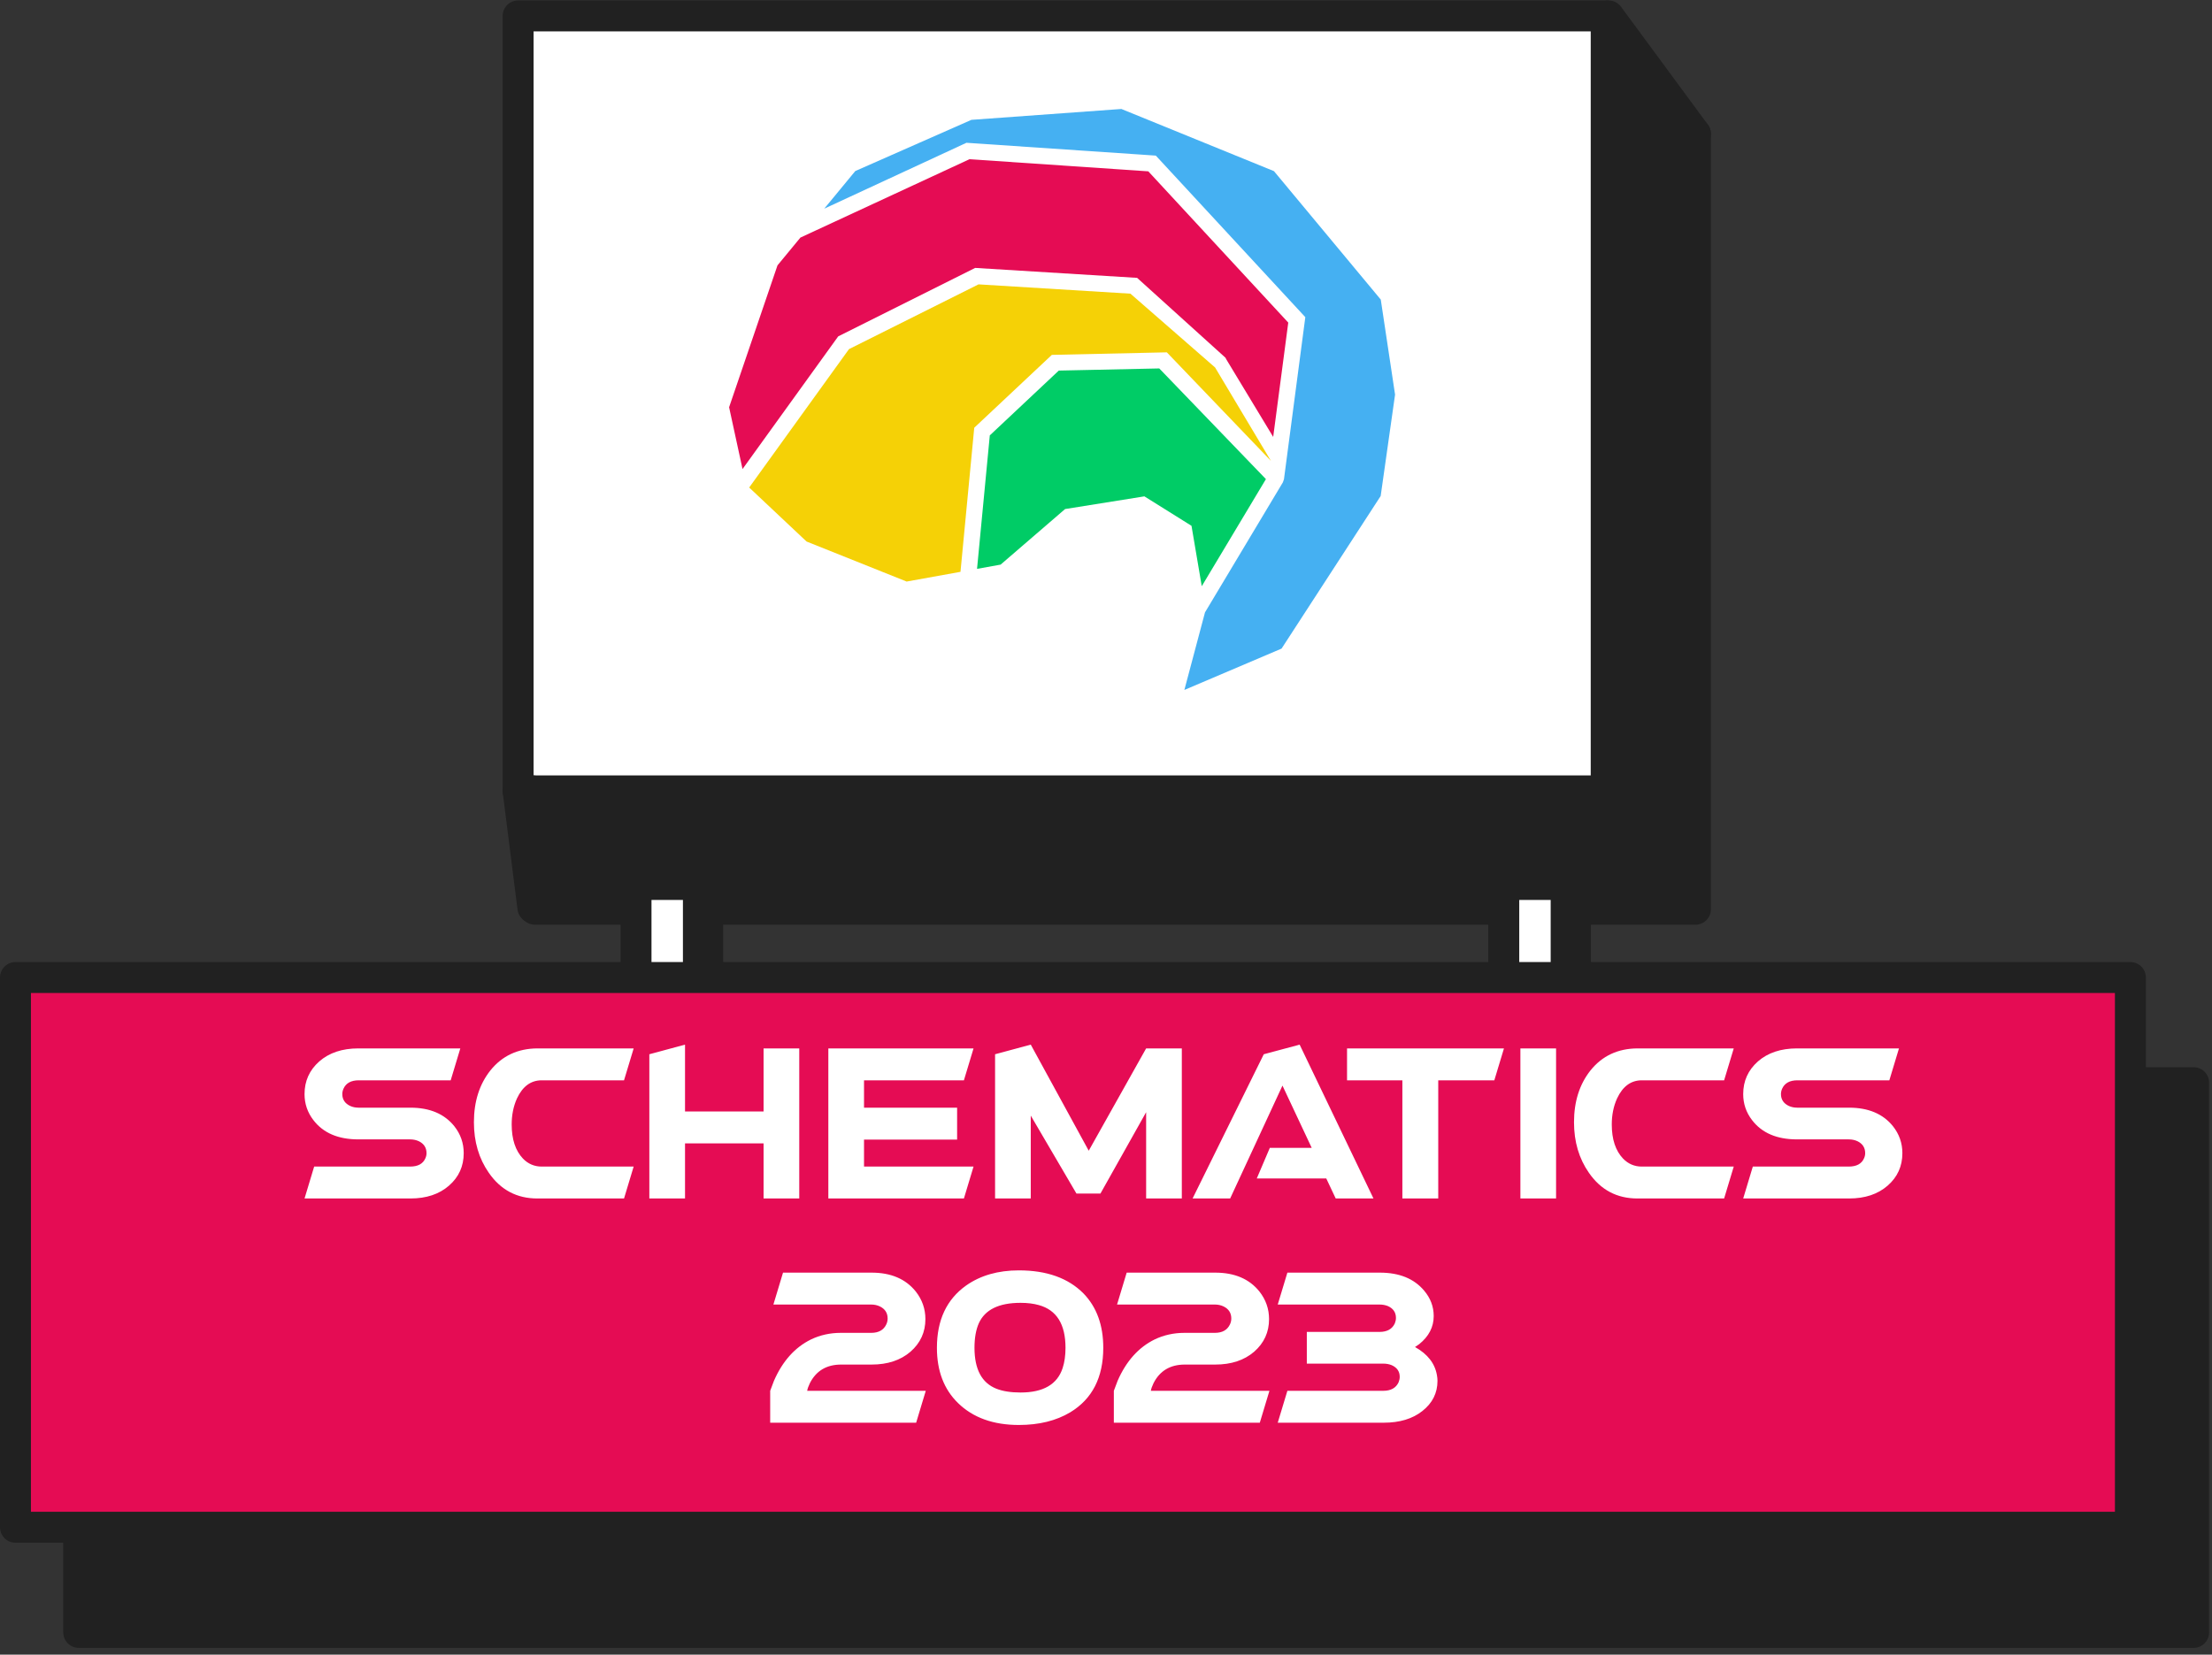 <svg width="286" height="214" viewBox="0 0 286 214" fill="none" xmlns="http://www.w3.org/2000/svg">
<rect x="0" y="0" width="286" height="214" fill="#333333" stroke="none"/>
<path d="M219.209 17.303H69.17V117.596H219.209V17.303Z" fill="#212121" stroke="#212121" stroke-width="4" stroke-linejoin="round"/>
<path d="M207.673 2.059H66.99V102.287H207.673V2.059Z" fill="white" stroke="#212121" stroke-width="4" stroke-linejoin="round"/>
<path d="M207.976 2.059L219.208 17.303H207.976V2.059Z" fill="#212121" stroke="#212121" stroke-width="4" stroke-linejoin="round"/>
<path d="M68.898 117.392L66.99 102.287H68.897L68.898 117.392Z" fill="#212121" stroke="#212121" stroke-width="4" stroke-linejoin="round"/>
<path d="M91.502 115.591H83.438V137.427H91.502V115.591Z" fill="#212121" stroke="#212121" stroke-width="4" stroke-linejoin="round"/>
<path d="M90.299 114.388H82.234V136.223H90.299V114.388Z" fill="white" stroke="#212121" stroke-width="4" stroke-linejoin="round"/>
<path d="M90.3 114.388L91.504 115.591H90.3V114.388Z" fill="#212121" stroke="#212121" stroke-width="4" stroke-linejoin="round"/>
<path d="M83.438 137.427L82.234 136.224H83.438V137.427Z" fill="#212121" stroke="#212121" stroke-width="4" stroke-linejoin="round"/>
<path d="M203.698 115.591H195.633V137.427H203.698V115.591Z" fill="#212121" stroke="#212121" stroke-width="4" stroke-linejoin="round"/>
<path d="M202.495 114.388H194.43V136.223H202.495V114.388Z" fill="white" stroke="#212121" stroke-width="4" stroke-linejoin="round"/>
<path d="M202.494 114.388L203.698 115.591H202.494V114.388Z" fill="#212121" stroke="#212121" stroke-width="4" stroke-linejoin="round"/>
<path d="M195.633 137.427L194.43 136.224H195.633V137.427Z" fill="#212121" stroke="#212121" stroke-width="4" stroke-linejoin="round"/>
<path d="M283.624 140.021H10.177V211.119H283.624V140.021Z" fill="#212121" stroke="#212121" stroke-width="4" stroke-linejoin="round"/>
<path d="M275.448 126.423H2V197.521H275.448V126.423Z" fill="#E50C54" stroke="#212121" stroke-width="4" stroke-linejoin="round"/>
<path d="M46.333 147.358C43.729 147.358 41.792 146.528 40.523 144.868C39.758 143.875 39.375 142.752 39.375 141.499C39.375 139.806 40.01 138.398 41.28 137.275C42.566 136.152 44.25 135.591 46.333 135.591H59.517L58.272 139.717H46.382C45.389 139.717 44.73 140.083 44.405 140.815C44.307 141.043 44.258 141.271 44.258 141.499C44.258 142.199 44.6 142.712 45.284 143.037C45.609 143.184 45.975 143.257 46.382 143.257H53.072C55.562 143.257 57.45 144.054 58.736 145.649C59.55 146.675 59.956 147.839 59.956 149.141C59.956 150.833 59.322 152.233 58.052 153.34C56.783 154.447 55.123 155 53.072 155H39.375L40.62 150.874H53.023C54.032 150.874 54.691 150.516 55 149.8C55.098 149.588 55.147 149.368 55.147 149.141C55.147 148.441 54.821 147.928 54.17 147.603C53.828 147.44 53.446 147.358 53.023 147.358H46.333ZM69.478 135.591H81.929L80.684 139.717H70.039C68.64 139.717 67.574 140.498 66.841 142.061C66.385 143.07 66.158 144.193 66.158 145.43C66.158 147.35 66.646 148.823 67.623 149.849C68.29 150.532 69.095 150.874 70.039 150.874H81.929L80.684 155H69.478C66.825 155 64.734 153.893 63.203 151.68C61.918 149.84 61.275 147.66 61.275 145.137C61.275 142.467 61.983 140.238 63.399 138.447C64.912 136.559 66.939 135.607 69.478 135.591ZM83.956 136.348L88.57 135.103V143.745H98.726V135.591H103.34V155H98.726V147.871H88.57V155H83.956V136.348ZM111.714 147.383V150.874H125.874L124.629 155H107.1V135.591H125.874L124.629 139.717H111.714V143.257H123.75V147.383H111.714ZM148.189 135.591H152.803V155H148.189V143.843L142.281 154.365H139.18L133.272 144.282V155H128.658V136.348L133.272 135.103L140.767 148.823L148.189 135.591ZM162.495 152.412L164.18 148.457H169.6L165.816 140.4L159.053 155H154.195L163.399 136.348L168.037 135.103L177.583 155H172.701L171.48 152.412H162.495ZM174.165 139.717V135.591H194.454L193.208 139.717H185.957V155H181.319V139.717H174.165ZM196.578 135.591H201.192V155H196.578V135.591ZM211.714 135.591H224.165L222.92 139.717H212.276C210.876 139.717 209.81 140.498 209.078 142.061C208.622 143.07 208.394 144.193 208.394 145.43C208.394 147.35 208.882 148.823 209.859 149.849C210.526 150.532 211.332 150.874 212.276 150.874H224.165L222.92 155H211.714C209.061 155 206.97 153.893 205.44 151.68C204.154 149.84 203.511 147.66 203.511 145.137C203.511 142.467 204.219 140.238 205.635 138.447C207.149 136.559 209.175 135.607 211.714 135.591ZM232.344 147.358C229.74 147.358 227.803 146.528 226.534 144.868C225.769 143.875 225.386 142.752 225.386 141.499C225.386 139.806 226.021 138.398 227.29 137.275C228.576 136.152 230.261 135.591 232.344 135.591H245.528L244.283 139.717H232.393C231.4 139.717 230.741 140.083 230.415 140.815C230.318 141.043 230.269 141.271 230.269 141.499C230.269 142.199 230.611 142.712 231.294 143.037C231.62 143.184 231.986 143.257 232.393 143.257H239.082C241.573 143.257 243.461 144.054 244.746 145.649C245.56 146.675 245.967 147.839 245.967 149.141C245.967 150.833 245.332 152.233 244.063 153.34C242.793 154.447 241.133 155 239.082 155H225.386L226.631 150.874H239.034C240.043 150.874 240.702 150.516 241.011 149.8C241.109 149.588 241.158 149.368 241.158 149.141C241.158 148.441 240.832 147.928 240.181 147.603C239.839 147.44 239.457 147.358 239.034 147.358H232.344ZM112.691 176.48H108.76C106.872 176.48 105.521 177.286 104.707 178.897C104.512 179.304 104.398 179.63 104.366 179.874H119.698L118.453 184H99.581V179.874C99.581 179.874 99.743 179.443 100.069 178.58C101.176 176.041 102.771 174.259 104.854 173.233C106.042 172.664 107.328 172.379 108.711 172.379H112.642C113.602 172.379 114.253 172.013 114.595 171.28C114.709 171.036 114.766 170.784 114.766 170.523C114.766 169.807 114.432 169.286 113.765 168.961C113.423 168.798 113.049 168.717 112.642 168.717H99.996L101.241 164.591H112.691C115.197 164.591 117.102 165.405 118.404 167.032C119.234 168.09 119.649 169.278 119.649 170.597C119.649 172.289 119.006 173.697 117.72 174.82C116.434 175.927 114.758 176.48 112.691 176.48ZM125.996 174.308C125.996 177.091 126.94 178.857 128.829 179.605C129.659 179.931 130.7 180.094 131.954 180.094C134.899 180.094 136.714 179.036 137.398 176.92C137.642 176.171 137.764 175.3 137.764 174.308C137.764 171.264 136.617 169.425 134.322 168.79C133.638 168.595 132.849 168.497 131.954 168.497C129.154 168.497 127.356 169.376 126.558 171.134C126.184 171.98 125.996 173.038 125.996 174.308ZM142.647 174.308C142.647 178.149 141.223 180.932 138.374 182.657C136.551 183.748 134.338 184.293 131.734 184.293C128.43 184.293 125.809 183.349 123.872 181.461C122.05 179.687 121.138 177.302 121.138 174.308C121.138 170.727 122.399 168.041 124.922 166.251C126.778 164.949 129.048 164.298 131.734 164.298C135.331 164.298 138.114 165.291 140.083 167.276C141.792 169.034 142.647 171.378 142.647 174.308ZM157.124 176.48H153.194C151.306 176.48 149.955 177.286 149.141 178.897C148.946 179.304 148.832 179.63 148.799 179.874H164.131L162.886 184H144.014V179.874C144.014 179.874 144.177 179.443 144.502 178.58C145.609 176.041 147.204 174.259 149.287 173.233C150.476 172.664 151.761 172.379 153.145 172.379H157.076C158.036 172.379 158.687 172.013 159.029 171.28C159.143 171.036 159.2 170.784 159.2 170.523C159.2 169.807 158.866 169.286 158.199 168.961C157.857 168.798 157.482 168.717 157.076 168.717H144.429L145.674 164.591H157.124C159.631 164.591 161.535 165.405 162.837 167.032C163.667 168.09 164.082 169.278 164.082 170.597C164.082 172.289 163.44 173.697 162.154 174.82C160.868 175.927 159.191 176.48 157.124 176.48ZM178.902 184H165.205L166.451 179.874H178.853C179.829 179.874 180.489 179.508 180.83 178.775C180.928 178.531 180.977 178.295 180.977 178.067C180.977 177.368 180.627 176.863 179.927 176.554C179.602 176.424 179.244 176.358 178.853 176.358H168.965V172.257H178.365C179.341 172.257 180 171.891 180.342 171.158C180.44 170.914 180.489 170.678 180.489 170.45C180.489 169.734 180.139 169.221 179.439 168.912C179.113 168.782 178.755 168.717 178.365 168.717H165.205L166.451 164.591H178.413C180.92 164.591 182.824 165.364 184.126 166.91C184.956 167.887 185.371 168.985 185.371 170.206C185.371 171.622 184.745 172.835 183.492 173.844C183.313 173.974 183.134 174.096 182.954 174.21C184.582 175.121 185.526 176.334 185.787 177.848C185.835 178.108 185.86 178.352 185.86 178.58C185.86 180.159 185.209 181.461 183.907 182.486C182.637 183.495 180.969 184 178.902 184Z" fill="white"/>
<path d="M163.677 61.965L155.381 75.814L154.055 68.003L147.964 64.194L137.71 65.836L129.375 73.021L126.326 73.572L127.976 56.308L136.896 47.928L149.887 47.65L163.677 61.965Z" fill="#00CC66"/>
<path d="M164.326 59.609L150.866 45.568L135.997 45.897L125.965 55.319L124.186 73.955L117.222 75.213L104.286 70.037L96.866 63.051L109.771 45.151L126.517 36.777L146.16 37.981L157.105 47.526L164.326 59.609Z" fill="#F5D106"/>
<path d="M166.565 41.721L164.617 56.507L158.539 46.45L158.452 46.27L147.023 35.936L126.084 34.65L108.374 43.506L96.005 60.663L94.269 52.669L100.526 34.318L103.49 30.726L125.349 20.591L148.469 22.159L166.565 41.721Z" fill="#E50C54"/>
<path d="M180.374 51.033L178.514 64.148L165.7 83.882L153.132 89.232L155.8 79.198L165.869 62.382L166.01 61.98L168.771 41.019L149.441 20.125L124.955 18.466L106.569 26.989L110.584 22.121L125.6 15.499L144.989 14.094L164.715 22.133L178.526 38.744L180.374 51.033Z" fill="#45B0F2"/>
</svg>
